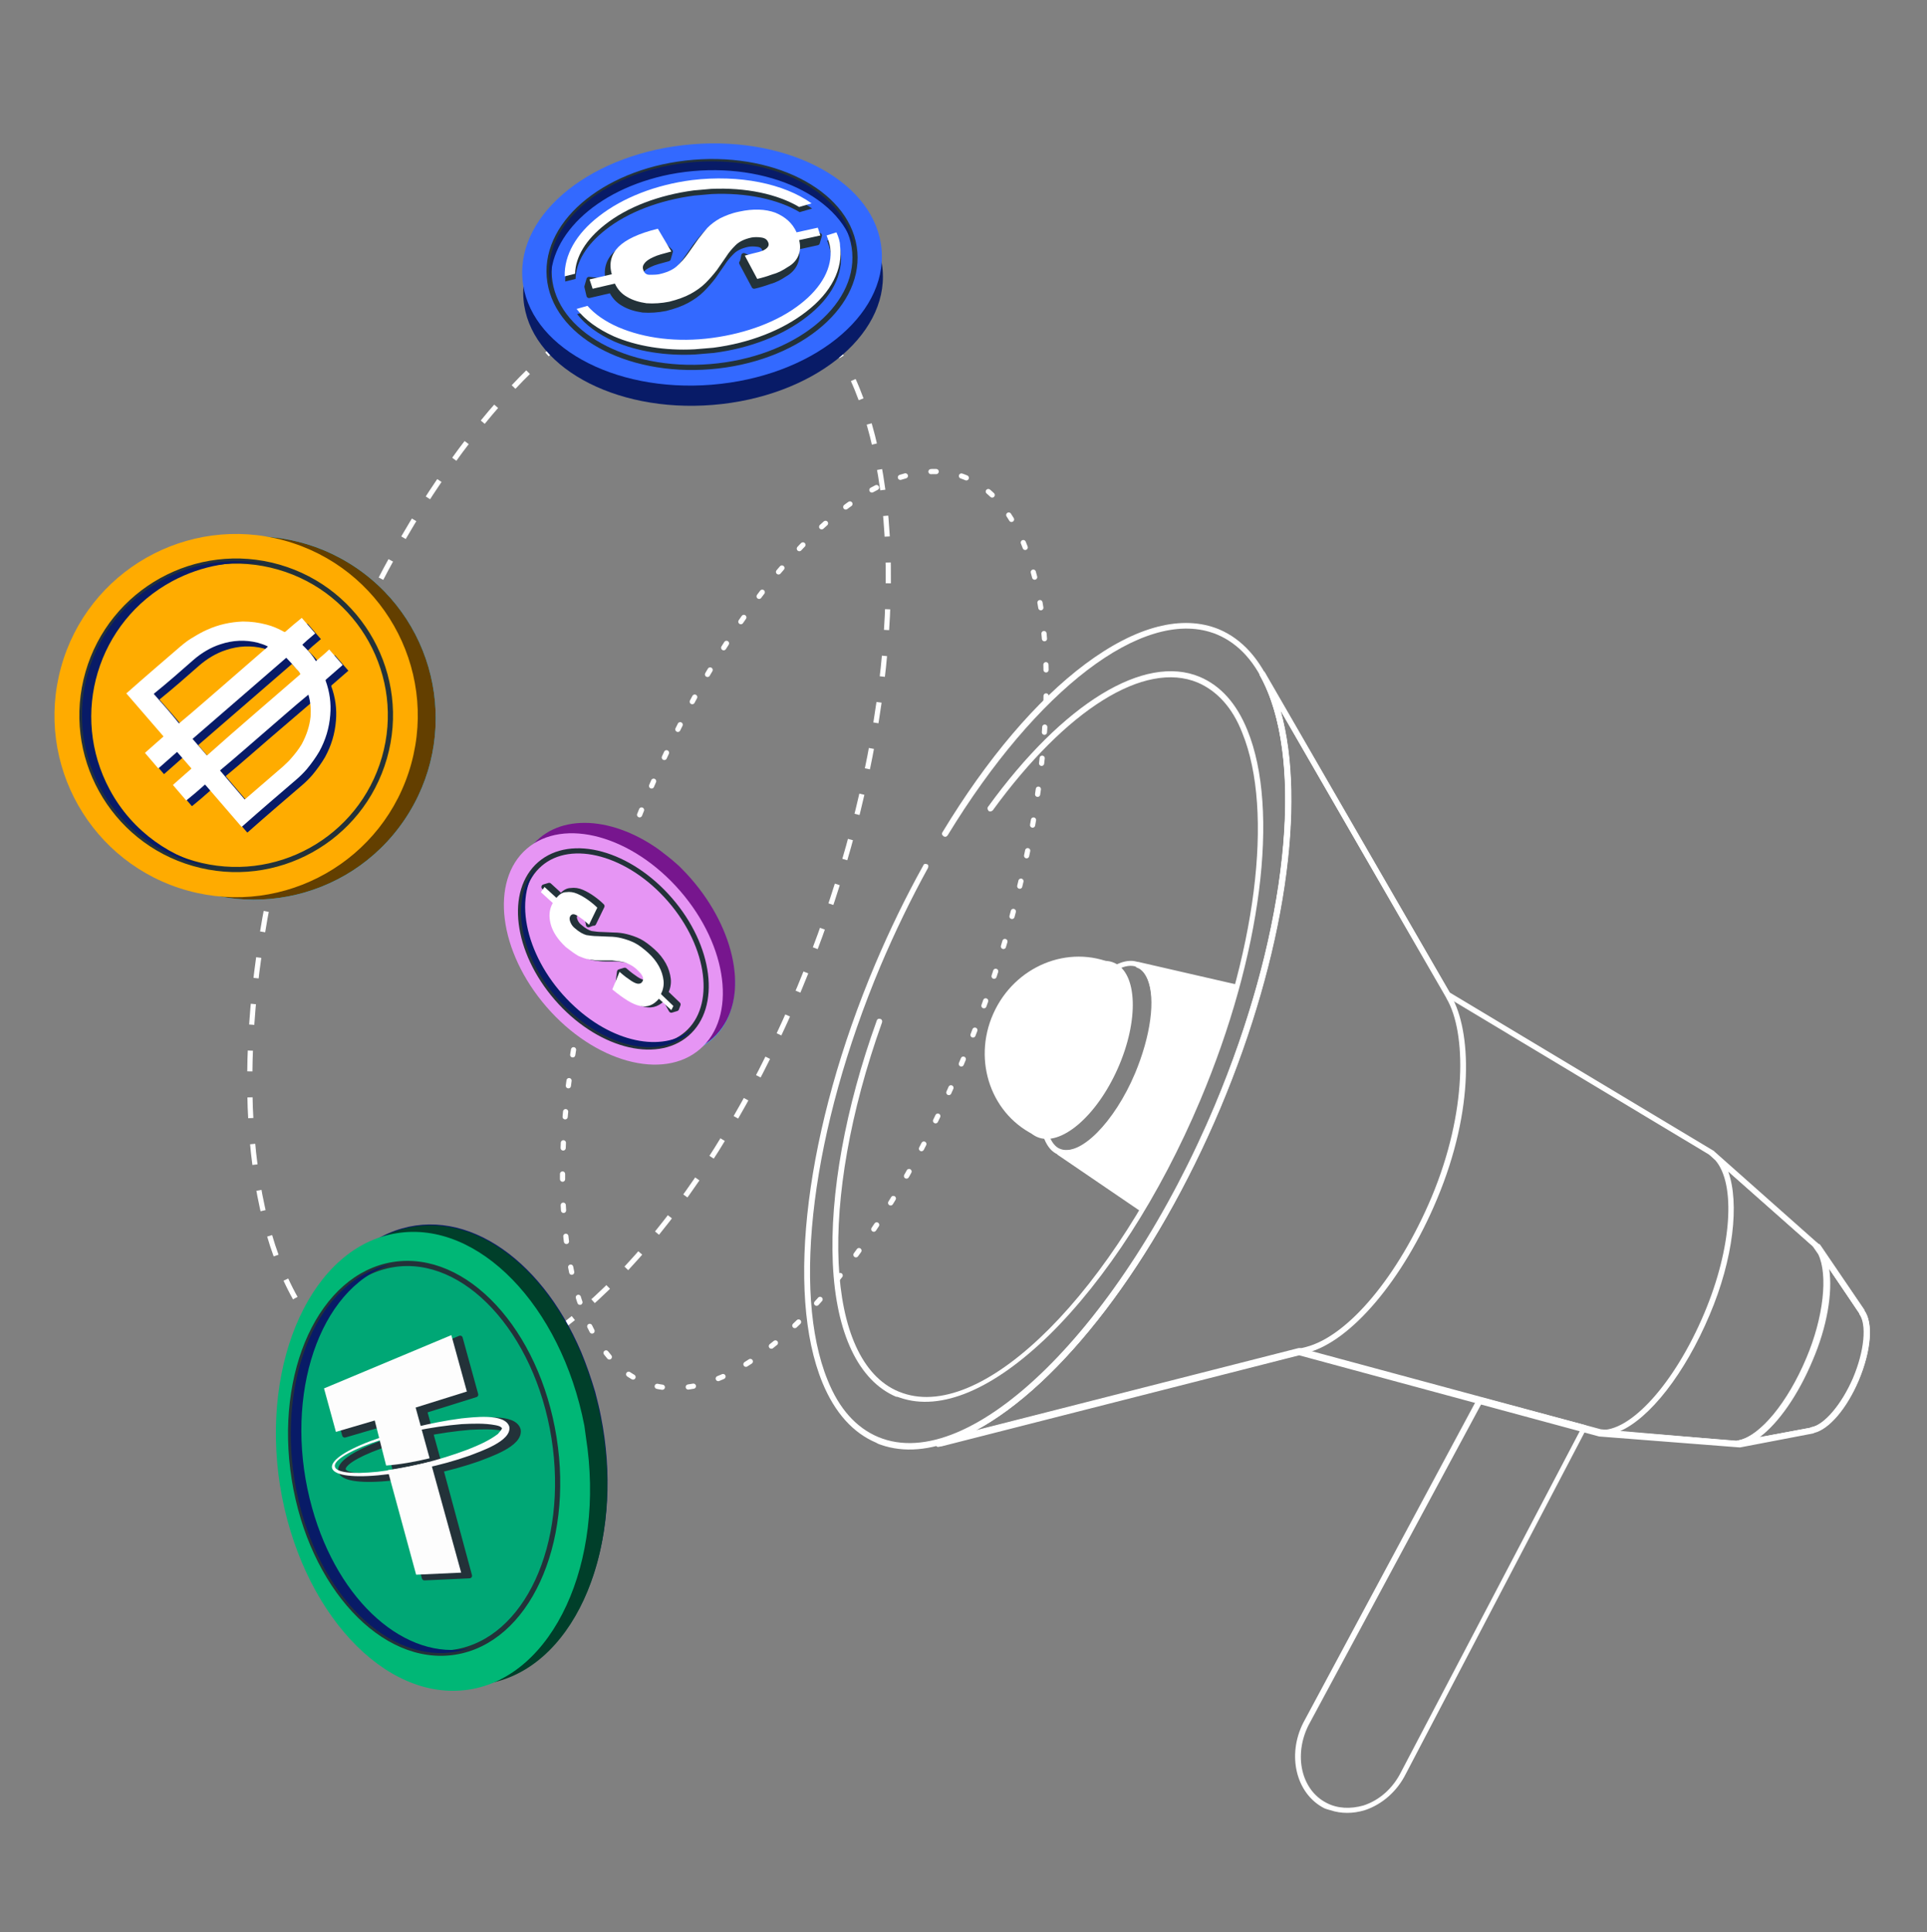 <?xml version="1.0" encoding="utf-8"?>
<!-- Generator: Adobe Illustrator 26.4.1, SVG Export Plug-In . SVG Version: 6.00 Build 0)  -->
<svg version="1.1" id="Layer_1" xmlns="http://www.w3.org/2000/svg" xmlns:xlink="http://www.w3.org/1999/xlink" x="0px" y="0px"
	 viewBox="0 0 372.3 373.4" style="enable-background:new 0 0 372.3 373.4;" xml:space="preserve">
<rect x="0" y="0" width="372.3" height="373.4" fill="#808080" stroke="none"/>
<style type="text/css">
	.st0{fill:#FFFFFF;}
	.st1{fill:none;stroke:#FFFFFF;stroke-linecap:round;stroke-miterlimit:10;stroke-dasharray:1.005,5.027;}
	.st2{fill:none;stroke:#FFFFFF;stroke-miterlimit:10;stroke-dasharray:4.015,5.019;}
	.st3{fill:#081B67;}
	.st4{fill:#003F2A;}
	.st5{fill:#00B776;}
	.st6{fill:#31BAFF;}
	.st7{fill:#00A775;}
	.st8{fill:none;stroke:#233239;stroke-linecap:round;stroke-linejoin:round;stroke-miterlimit:10;}
	.st9{fill:#233239;stroke:#233239;stroke-linecap:round;stroke-linejoin:round;stroke-miterlimit:10;}
	.st10{fill:#FDFDFD;}
	.st11{fill:#3369FF;}
	.st12{fill:#233239;}
	.st13{fill:#77168E;}
	.st14{fill:#E695F4;}
	.st15{fill:#633F00;}
	.st16{fill:#FFAB00;}
	.st17{fill:#FFAC00;}
</style>
<g>
	<g>
		<g>
			<path class="st0" d="M255.8,349.4c-5.4-2.8-7.2-10.2-4-16.5l33.6-62.6c0.1-0.1,0.2-0.2,0.3-0.3c0.1,0,0.3,0,0.4,0l20.2,5.4
				c0.3,0.1,0.4,0.5,0.2,0.7l-34.9,66.7c-1.7,3.4-4.6,5.9-7.9,7c-2.3,0.7-4.6,0.7-6.7,0C256.7,349.7,256.2,349.6,255.8,349.4z
				 M256.1,348.9L256.1,348.9L256.1,348.9z M286.2,271.3l-33.4,62.1c-2.9,5.8-1.4,12.5,3.5,15c2.1,1.1,4.6,1.2,7.1,0.5
				c3.1-1,5.7-3.3,7.3-6.5l34.7-66.2L286.2,271.3z"/>
		</g>
	</g>
	<g>
		<path class="st0" d="M170.2,279.2c8.9,3.1,20.3-1.8,32.5-13.7c12.5-12.2,24.2-30.5,33-51.4c13.4-31.7,17.4-63.4,10.2-80.9
			c-2.4-5.8-5.9-9.7-10.4-11.6c-7.1-2.9-16-0.6-25.8,6.7c-9.5,7.1-19,18.3-27.6,32.5c-0.2,0.3-0.1,0.6,0.2,0.8
			c0.3,0.2,0.6,0.1,0.8-0.2c17.2-28.2,37.6-43.8,51.2-39.1c0.3,0.1,0.6,0.2,0.8,0.3c4.3,1.8,7.6,5.5,9.8,11c7,17.2,3,48.6-10.2,80
			c-18,42.8-47.2,71.5-65,64.1c-4.3-1.8-7.6-5.5-9.8-11c-7-17.2-3-48.6,10.2-80c2.8-6.6,5.9-13,9.2-19c0.1-0.3,0.1-0.6-0.2-0.7
			c-0.3-0.1-0.6-0.1-0.7,0.2c-3.4,6.1-6.5,12.5-9.3,19.1c-13.4,31.7-17.4,63.4-10.2,80.9c2.4,5.8,5.9,9.7,10.4,11.6
			C169.6,279,169.9,279.1,170.2,279.2z"/>
	</g>
	<g>
		<path class="st0" d="M173.9,270.1c7.9,2.7,18-1.6,28.8-12.1c11-10.8,21.4-26.9,29.2-45.4c11.8-28,15.4-56.1,9.1-71.5
			c-2.1-5.2-5.2-8.6-9.2-10.3c-10.7-4.5-26.4,5.1-40.9,25.1c-0.2,0.2-0.1,0.6,0.1,0.8c0.2,0.2,0.6,0.1,0.8-0.1
			c14.2-19.5,29.3-29,39.6-24.7c3.7,1.6,6.7,4.8,8.6,9.7c6.2,15.2,2.7,42.9-9,70.7c-15.7,37.2-40.8,62.4-56.6,56.9
			c-0.3-0.1-0.5-0.2-0.8-0.3c-14.2-5.9-15.6-36.6-3.2-71.3c0.1-0.3,0-0.6-0.3-0.7c-0.3-0.1-0.6,0-0.7,0.3
			c-6.1,16.9-9.1,33.6-8.5,46.9c0.6,13.6,5,22.7,12.2,25.8C173.4,269.9,173.6,270,173.9,270.1z"/>
	</g>
	<g>
		<g>
			<path class="st0" d="M204.4,223.1c-1.2-0.5-2-1.5-2.6-2.9c-1.7-4.1-0.8-11.6,2.4-19c4.4-10.4,11.4-17.1,15.9-15.2
				c1.2,0.5,2,1.5,2.6,2.9c1.7,4.1,0.8,11.6-2.4,19c-4.3,10.2-11.1,16.9-15.7,15.3C204.6,223.1,204.5,223.1,204.4,223.1z
				 M205.2,201.5c-3,7.2-4,14.3-2.4,18.2c0.5,1.2,1.2,2,2,2.3c3.8,1.6,10.5-5.1,14.5-14.6c3-7.2,4-14.3,2.4-18.2
				c-0.5-1.2-1.2-2-2-2.3c-0.1,0-0.1,0-0.2-0.1C215.6,185.5,209.1,192.1,205.2,201.5z"/>
		</g>
	</g>
	<g>
		<path class="st0" d="M180.6,278.9c-0.1-0.3,0.1-0.6,0.4-0.6c17.8-4.7,39.4-30.7,53.7-64.5c14.2-33.8,17.7-67.3,8.7-83.3
			c-0.1-0.1-0.1-0.3,0-0.4c0-0.1,0.1-0.3,0.3-0.3c0.3-0.1,0.6-0.1,0.7,0.2l35.7,61.8l51,30.6c0,0,0.1,0,0.1,0.1l20.4,18.1
			c0,0,0.1,0.1,0.1,0.1l8.5,12.5l0,0.1c1.8,2.4,1.3,7.8-1.1,13.5c-2.3,5.4-5.7,9.4-8.6,10.1c-0.1,0-0.1,0.1-0.2,0.1l-14.1,2.7
			c0,0-0.1,0-0.1,0l-27-2.1c0,0-0.1,0-0.1,0l-58-15.7l-69.1,17.6c0,0-0.1,0-0.1,0l-0.5,0.1c-0.1,0-0.2,0-0.2,0
			C180.8,279.3,180.6,279.1,180.6,278.9z M336,278.5l13.7-2.6c0.1,0,0.1-0.1,0.2-0.1c2.5-0.4,5.9-4.4,8.1-9.5
			c2.2-5.2,2.7-10.4,1.2-12.4c0,0,0,0,0-0.1l-8.4-12.5l-20.3-18l-51.1-30.7c-0.1,0-0.1-0.1-0.2-0.2l-31.8-55.1
			c5.1,17.9,0.8,47.3-11.6,76.8c-12.6,29.8-30.8,53.5-47.3,62.3l62.4-15.9c0.1,0,0.2,0,0.3,0l58.1,15.7L336,278.5z"/>
	</g>
	<g>
		<g>
			<path class="st0" d="M180.6,278.9c-0.1-0.3,0.1-0.6,0.4-0.6c17.8-4.7,39.4-30.7,53.7-64.5c14.2-33.8,17.7-67.3,8.7-83.3
				c-0.1-0.1-0.1-0.3,0-0.4c0-0.1,0.1-0.3,0.3-0.3c0.3-0.1,0.6-0.1,0.7,0.2l35.6,61.7l0.4,0.8c3.8,6.6,4.6,21.7-2.8,39.3
				c-6.5,15.5-16.6,27.4-25,29.6l-1.6,0.4l-69.2,17.6c0,0-0.1,0-0.1,0l-0.5,0.1c-0.1,0-0.2,0-0.2,0
				C180.8,279.3,180.6,279.1,180.6,278.9z M235.7,214.2c-12.6,29.8-30.8,53.5-47.3,62.3l62.3-15.8l1.6-0.4
				c8.2-2.1,17.9-13.8,24.3-29c6.9-16.5,6.7-31.8,2.9-38.3l-0.4-0.8c0,0,0,0,0,0l-31.7-54.9C252.4,155.2,248.1,184.6,235.7,214.2z
				 M279.4,192L279.4,192L279.4,192z"/>
		</g>
	</g>
	<g>
		<path class="st0" d="M336.6,279.4c0.1,0,0.2,0,0.3,0l13.4-2.5c0.1,0,0.2,0,0.2-0.1c2.9-0.7,6.3-4.7,8.6-10.1
			c2.4-5.7,2.8-11.1,1.1-13.5l0-0.1l-8.5-12.5c-0.2-0.3-0.5-0.3-0.8-0.1c-0.3,0.2-0.3,0.5-0.1,0.8l8.5,12.6c0,0,0,0,0,0.1
			c1.5,2,1,7.2-1.2,12.4c-2.2,5.1-5.5,9.1-8.1,9.5c-0.1,0-0.2,0-0.2,0.1l-13.1,2.5c-0.3,0.1-0.5,0.3-0.4,0.6
			C336.3,279.2,336.4,279.3,336.6,279.4z"/>
	</g>
	<g>
		<g>
			<path class="st0" d="M335.3,279c0-0.3,0.1-0.6,0.4-0.6l0.3-0.1c4.1-0.9,9.4-7.3,13-15.9c3.3-7.8,4.2-16,2.3-20l-1.1-1.6
				c-0.2-0.2-0.1-0.5,0.1-0.7c0.2-0.2,0.5-0.2,0.7,0c0.5,0.4,0.8,1,1.1,1.7l7.7,11.2l0,0.1c1.8,2.4,1.3,7.8-1.1,13.5
				c-2.3,5.4-5.7,9.4-8.6,10.1c-0.1,0-0.1,0.1-0.2,0.1l-13.9,2.5c-0.1,0-0.2,0-0.3,0.1c-0.1,0-0.2,0-0.3,0
				C335.5,279.4,335.4,279.2,335.3,279z M350,275.8c2.5-0.4,5.9-4.4,8.1-9.5c2.2-5.2,2.7-10.4,1.2-12.4c0,0,0,0,0-0.1l-5.9-8.6
				c0.7,4.6-0.4,11.2-3.2,17.7c-2.8,6.7-6.6,12.1-10.2,14.8l9.8-1.8C349.8,275.8,349.9,275.8,350,275.8z"/>
		</g>
	</g>
	<g>
		<g>
			<path class="st0" d="M308.3,276.8c0-0.3,0.3-0.5,0.6-0.5l0.1,0c5.9,0.6,14.6-9,20.3-22.6c5.3-12.6,6.1-24.9,2.1-29.5l-1.1-1
				c-0.2-0.2-0.2-0.5-0.1-0.7c0.2-0.2,0.5-0.3,0.7-0.1c0.4,0.3,0.8,0.6,1.1,1l19,16.8c3.5,3.3,3,13.1-1,22.7
				c-4,9.4-10,16.3-14.7,16.6c0,0-0.1,0-0.1,0l-25.4-2c0,0,0,0,0,0l-1.1-0.1c0,0-0.1,0-0.1,0c0,0-0.1,0-0.1,0
				C308.5,277.3,308.3,277,308.3,276.8z M349.1,262.5c3.8-9.1,4.4-18.5,1.3-21.5l-16.5-14.6c2.2,6.1,1,16.9-3.6,27.7
				c-4.8,11.4-11.6,20-17.4,22.5l22.5,1.8C339.6,278.1,345.4,271.4,349.1,262.5z"/>
		</g>
	</g>
	<g>
		<g>
			<path class="st0" d="M219.9,186.4c4.2,1.7,4.4,11.3,0,21.2c-7.4,16.6-14.4,15.3-15.2,15.1c0,0,0,0,0,0l15.7,10.7
				c3.9-6.4,7.5-13.6,10.7-21.2c3.1-7.3,5.6-14.6,7.5-21.5L219.9,186.4z"/>
		</g>
		<g>
			<path class="st0" d="M220.1,233.9l-15.7-10.7c-0.2-0.1-0.3-0.5-0.2-0.7c0.1-0.2,0.4-0.4,0.7-0.3c0.7,0.2,7.4,1.5,14.5-14.7
				c3-6.9,4-14.1,2.4-18.1c-0.5-1.2-1.2-2.1-2.1-2.4c-0.3-0.1-0.4-0.4-0.3-0.7c0.1-0.3,0.4-0.4,0.6-0.4l18.7,4.3
				c0.1,0,0.3,0.1,0.3,0.3s0.1,0.3,0.1,0.4c-1.9,7.1-4.5,14.4-7.5,21.6c-3.2,7.5-6.8,14.6-10.7,21.3c-0.1,0.1-0.2,0.2-0.4,0.3
				c-0.1,0-0.2,0-0.3,0C220.2,233.9,220.1,233.9,220.1,233.9z M222,187.4c0.3,0.4,0.6,0.9,0.8,1.5c1.7,4.3,0.7,11.7-2.5,18.9
				c-5.5,12.5-10.9,15.1-13.8,15.5l13.7,9.3c3.8-6.4,7.3-13.4,10.3-20.6c2.9-7,5.4-14,7.3-20.9L222,187.4z"/>
		</g>
	</g>
</g>
<g>
	
		<ellipse transform="matrix(0.327 -0.945 0.945 0.327 -65.129 267.801)" class="st1" cx="155.4" cy="179.6" rx="92.8" ry="37.6"/>
</g>
<g>
	
		<ellipse transform="matrix(0.327 -0.945 0.945 0.327 -77.291 211.635)" class="st2" cx="109.9" cy="160.1" rx="111.7" ry="52.6"/>
</g>
<g>
	<path class="st3" d="M98.8,323.8c-15.4,6.7-33.3-7.1-39.8-30.7s0.6-48.1,16.1-54.8c13.7-5.9,29.2,4.2,37.2,23c1,2.4,1.9,5,2.7,7.7
		c0.4,1.6,0.8,3.1,1.1,4.7C120.5,295.7,113.3,317.5,98.8,323.8z"/>
	<ellipse transform="matrix(0.988 -0.157 0.157 0.988 -43.036 17.131)" class="st4" cx="86.9" cy="281.1" rx="29.9" ry="44.7"/>
	<path class="st5" d="M113.2,277.7L113.2,277.7c3.8,24.2-6.3,46.3-22.6,48.8S58,311.3,54.1,287.1c-3.8-24.2,6.3-46.3,22.6-48.8
		c15.7-2.5,31.7,14,36.2,37.2L113.2,277.7z"/>
	<ellipse transform="matrix(0.988 -0.157 0.157 0.988 -43.203 16.352)" class="st6" cx="81.9" cy="281.7" rx="25.4" ry="37.9"/>
	<ellipse transform="matrix(0.988 -0.157 0.157 0.988 -43.203 16.352)" class="st7" cx="81.9" cy="281.7" rx="25.4" ry="37.9"/>
	<ellipse transform="matrix(0.988 -0.157 0.157 0.988 -43.203 16.352)" class="st8" cx="81.9" cy="281.7" rx="25.4" ry="37.9"/>
	<path class="st3" d="M60.3,291.4c-5.6-20,0.5-40.8,13.7-46.5c0.4-0.2,0.8-0.3,1.3-0.5c-1.1,0.2-2.3,0.6-3.4,1.1
		c-13.1,5.6-19.2,26.4-13.7,46.5c5.4,19.4,19.7,30.9,32.5,26.5C78.5,321,65.4,309.7,60.3,291.4z"/>
	<g>
		<g>
			<path class="st9" d="M76.3,283.8c2.7-0.2,5.5-0.7,8.4-1.4l-2.7-9.8l9.9-3.1l-3-10.9l-24.6,10.3l2.3,8.4l7.5-2.2L76.3,283.8z"/>
			<path class="st9" d="M84.2,283.2c-2.6,0.6-5.1,1.1-7.7,1.5l5.5,20.2l8.7-0.4L84.9,283C84.6,283.1,84.4,283.1,84.2,283.2z"/>
		</g>
		<path class="st9" d="M100.1,276.3c0.5,2.8-5.7,4.8-7.7,5.6c-5.7,2-11.7,3.2-17.7,3.8c-11.1,1-12-2.6-1.5-6.6
			c5.7-2.1,11.6-3.6,17.6-4.4C92.9,274.5,99.3,273.6,100.1,276.3L100.1,276.3z M98.6,276.6c-0.3-0.4-0.8-0.5-1.3-0.6
			c-2.1-0.4-4.4-0.3-6.5-0.2c-5.9,0.5-11.9,1.7-17.5,3.7c-9.8,3.6-9.3,6.6,1.3,5.5c5.9-0.7,11.8-2.2,17.4-4.3c2-0.8,4.1-1.7,5.8-3
			C98.1,277.3,98.5,277,98.6,276.6L98.6,276.6z"/>
	</g>
	<g>
		<g>
			<path class="st10" d="M74.6,283.2c2.7-0.2,5.5-0.7,8.4-1.4l-2.7-9.8l9.9-3.1l-3-10.9l-24.6,10.3l2.3,8.4l7.5-2.2L74.6,283.2z"/>
			<path class="st10" d="M82.6,282.6c-2.6,0.6-5.1,1.1-7.7,1.5l5.5,20.2l8.7-0.4l-5.9-21.4C83,282.5,82.8,282.5,82.6,282.6z"/>
		</g>
		<path class="st10" d="M98.4,275.7c0.5,2.8-5.7,4.8-7.7,5.6c-5.7,2-11.7,3.2-17.7,3.8c-11.1,1-12-2.6-1.5-6.6
			c5.7-2.1,11.6-3.6,17.6-4.4C91.2,273.9,97.6,273,98.4,275.7L98.4,275.7z M97,276c-0.3-0.4-0.8-0.5-1.3-0.6
			c-2.1-0.4-4.4-0.3-6.5-0.2c-5.9,0.5-11.9,1.7-17.5,3.7c-9.8,3.6-9.3,6.6,1.3,5.5c5.9-0.7,11.8-2.2,17.4-4.3c2-0.8,4.1-1.7,5.8-3
			C96.4,276.8,96.8,276.5,97,276L97,276z"/>
	</g>
</g>
<g>
	
		<ellipse transform="matrix(0.997 -8.064790e-02 8.064790e-02 0.997 -3.995 11.133)" class="st3" cx="135.8" cy="55" rx="34.8" ry="23.3"/>
	
		<ellipse transform="matrix(0.997 -8.064795e-02 8.064795e-02 0.997 -3.678 11.102)" class="st11" cx="135.6" cy="51.1" rx="34.8" ry="23.3"/>
	
		<ellipse transform="matrix(0.997 -8.064897e-02 8.064897e-02 0.997 -3.678 11.102)" class="st8" cx="135.6" cy="51.1" rx="29.6" ry="19.8"/>
	<path class="st3" d="M129.4,33.7c15.9-3.1,31.7,2.9,35.3,13.4c0.1,0.3,0.2,0.7,0.3,1c-0.1-0.9-0.3-1.8-0.6-2.7
		C160.8,34.9,145,28.9,129.1,32c-15.4,3-25.2,13.5-22.6,23.7C105.3,46.1,114.9,36.6,129.4,33.7z"/>
	<g>
		<path class="st9" d="M113.4,55.4l0.4-1.4l3.8,0.4c-0.6-2.1-0.1-3.9,1.3-5.3c1.4-1.4,3.9-2.6,7.6-3.5l3,3l-0.4,1.4
			c-1.5,0.4-2.7,0.7-3.5,1.1c-0.9,0.4-1.4,0.8-1.7,1.2c-0.3,0.4-0.4,0.8-0.2,1.3c0.2,0.6,0.6,0.9,1.2,0.9c0.6,0,1.2,0,1.8-0.1
			c1.4-0.3,2.6-0.8,3.4-1.5c0.8-0.7,1.6-1.6,2.3-2.6l1.9-2.7c0.6-0.8,1.2-1.5,1.8-2.2c0.7-0.7,1.5-1.3,2.4-1.8c1-0.5,2.2-1,3.7-1.3
			c2.7-0.6,5.1-0.5,7,0.2c1.9,0.8,3.3,2,4.1,3.8l5-0.8l-0.4,1.4l-4.1,0.9c0.3,1.2,0.2,2.2-0.2,3.1c-0.4,0.9-1.1,1.6-2,2.1
			c-0.9,0.6-1.8,1.1-2.9,1.4c-1.1,0.4-2.1,0.7-3,0.9l-2.4-4.5c0.2-0.1,0.4-1.4,0.4-1.4s1.6,0.8,2.2,0.6c0.8-0.2,1.3-0.5,1.6-0.8
			c0.3-0.3,0.4-0.7,0.2-1.1c-0.2-0.5-0.6-0.8-1.3-0.9c-0.7-0.1-1.3-0.1-1.9,0c-1.4,0.3-2.4,0.8-3.1,1.5c-0.7,0.7-1.3,1.4-1.8,2.2
			l-1.8,2.6c-0.7,0.9-1.4,1.7-2.2,2.5c-0.8,0.8-1.8,1.5-2.9,2.1c-1.1,0.6-2.5,1.1-4.1,1.5c-1.5,0.3-3,0.4-4.4,0.3
			c-1.4-0.2-2.7-0.6-3.7-1.2c-1.1-0.6-1.9-1.5-2.4-2.6l-4.3,1L113.4,55.4z"/>
	</g>
	<g>
		<path class="st0" d="M113.9,54l4.3-1c-0.6-2.1-0.1-3.9,1.3-5.3c1.4-1.4,3.9-2.6,7.6-3.5l2.6,4.4c-1.5,0.4-2.7,0.7-3.5,1.1
			c-0.9,0.4-1.4,0.8-1.7,1.2c-0.3,0.4-0.4,0.8-0.2,1.3c0.2,0.6,0.6,0.9,1.2,0.9c0.6,0,1.2,0,1.8-0.1c1.4-0.3,2.6-0.8,3.4-1.5
			c0.8-0.7,1.6-1.6,2.3-2.6l1.9-2.7c0.6-0.8,1.2-1.5,1.8-2.2c0.7-0.7,1.5-1.3,2.4-1.8c1-0.5,2.2-1,3.7-1.3c2.7-0.6,5.1-0.5,7,0.2
			c1.9,0.8,3.3,2,4.1,3.8l4.1-0.9l0.5,1.5l-4.1,0.9c0.3,1.2,0.2,2.2-0.2,3.1c-0.4,0.9-1.1,1.6-2,2.1c-0.9,0.6-1.8,1.1-2.9,1.4
			c-1.1,0.4-2.1,0.7-3,0.9l-2.4-4.5c1-0.3,1.9-0.5,2.7-0.7c0.8-0.2,1.3-0.5,1.6-0.8c0.3-0.3,0.4-0.7,0.2-1.1
			c-0.2-0.5-0.6-0.8-1.3-0.9c-0.7-0.1-1.3-0.1-1.9,0c-1.4,0.3-2.4,0.8-3.1,1.5c-0.7,0.7-1.3,1.4-1.8,2.2l-1.8,2.6
			c-0.7,0.9-1.4,1.7-2.2,2.5c-0.8,0.8-1.8,1.5-2.9,2.1c-1.1,0.6-2.5,1.1-4.1,1.5c-1.5,0.3-3,0.4-4.4,0.3c-1.4-0.2-2.7-0.6-3.7-1.2
			c-1.1-0.6-1.9-1.5-2.4-2.6l-4.3,1L113.9,54z"/>
	</g>
	<g>
		<path class="st12" d="M111.2,53.9c0.1-3.3,2.1-6.6,5.8-9.5c4.3-3.4,10.4-5.7,17.1-6.6c1.2-0.1,2.3-0.2,3.4-0.3
			c6.7-0.3,12.8,1,17,3.5l2.4-0.7c-5.3-3.8-13.9-5.6-23.1-4.5c-7,0.9-13.4,3.4-18,7c-4.4,3.4-6.7,7.5-6.6,11.6L111.2,53.9z"/>
		<path class="st12" d="M161.7,45.9l-1.9,0.6c0.3,0.8,0.6,1.6,0.7,2.4c0.5,3.7-1.6,7.6-5.7,10.8c-4.3,3.4-10.4,5.7-17.1,6.6
			c-6.7,0.9-13.1,0.1-18.2-2.1c-2.5-1.1-4.5-2.5-5.9-4.1l-2.1,0.6c1.6,2.1,4.1,3.9,7.2,5.3c4.4,1.9,9.9,2.8,15.6,2.5
			c1.2-0.1,2.4-0.2,3.6-0.3c7-0.9,13.4-3.4,18-7c4.8-3.7,7.1-8.2,6.5-12.7C162.3,47.7,162.1,46.8,161.7,45.9z"/>
	</g>
	<g>
		<path class="st0" d="M111.1,52.9c0.1-3.3,2.1-6.6,5.8-9.5c4.3-3.4,10.4-5.7,17.1-6.6c1.2-0.1,2.3-0.2,3.4-0.3
			c6.7-0.3,12.8,1,17,3.5l2.4-0.7c-5.3-3.8-13.9-5.6-23.1-4.5c-7,0.9-13.4,3.4-18,7c-4.4,3.4-6.7,7.5-6.6,11.6L111.1,52.9z"/>
		<path class="st0" d="M161.6,44.9l-1.9,0.6c0.3,0.8,0.6,1.6,0.7,2.4c0.5,3.7-1.6,7.6-5.7,10.8c-4.3,3.4-10.4,5.7-17.1,6.6
			c-6.7,0.9-13.1,0.1-18.2-2.1c-2.5-1.1-4.5-2.5-5.9-4.1l-2.1,0.6c1.6,2.1,4.1,3.9,7.2,5.3c4.4,1.9,9.9,2.8,15.6,2.5
			c1.2-0.1,2.4-0.2,3.6-0.3c7-0.9,13.4-3.4,18-7c4.8-3.7,7.1-8.2,6.5-12.7C162.3,46.7,162,45.8,161.6,44.9z"/>
	</g>
</g>
<g>
	
		<ellipse transform="matrix(0.756 -0.654 0.654 0.756 -89.287 123.379)" class="st6" cx="120.9" cy="181.5" rx="17.1" ry="25.6"/>
	<path class="st13" d="M139.5,198.6c-5.5,7.9-18.3,6.6-28.6-2.9c-10.3-9.5-14.2-23.6-8.7-31.5c4.9-7,15.5-6.8,25-0.1
		c1.2,0.9,2.5,1.9,3.6,2.9c0.7,0.6,1.3,1.3,1.9,1.9C141.6,178.5,144.7,191.3,139.5,198.6z"/>
	
		<ellipse transform="matrix(0.756 -0.654 0.654 0.756 -91.037 122.365)" class="st14" cx="118.6" cy="183.3" rx="17.1" ry="25.6"/>
	
		<ellipse transform="matrix(0.756 -0.654 0.654 0.756 -91.037 122.364)" class="st14" cx="118.6" cy="183.3" rx="14.5" ry="21.7"/>
	
		<ellipse transform="matrix(0.756 -0.654 0.654 0.756 -91.037 122.364)" class="st8" cx="118.6" cy="183.3" rx="14.5" ry="21.7"/>
	<path class="st3" d="M111,194.5c-8.8-8.1-12.1-20-7.4-26.7c0.1-0.2,0.3-0.4,0.5-0.6c-0.5,0.5-0.9,1-1.3,1.6
		c-4.7,6.7-1.4,18.7,7.4,26.7c8.5,7.8,18.9,9.1,23.8,3.1C128.8,203.4,119,201.9,111,194.5z"/>
	<g>
		<path class="st9" d="M130.7,194.9l-1,0.3l-1.4-2.5c-1,1.2-2.2,1.7-3.6,1.4c-1.5-0.3-3.2-1.4-5.4-3.2l0.4-3.1l1-0.3
			c0.9,0.8,1.6,1.3,2.2,1.7c0.6,0.4,1.1,0.6,1.4,0.6c0.4,0,0.6-0.1,0.8-0.4c0.2-0.3,0.2-0.7,0-1.1c-0.2-0.4-0.5-0.7-0.9-1.1
			c-0.8-0.8-1.6-1.2-2.4-1.5c-0.8-0.2-1.6-0.3-2.5-0.4l-2.4,0c-0.7,0-1.4-0.1-2.1-0.2c-0.7-0.1-1.4-0.4-2.1-0.7
			c-0.7-0.4-1.5-1-2.4-1.7c-1.5-1.4-2.5-2.9-2.9-4.4c-0.4-1.5-0.3-2.9,0.4-4.1l-2.7-2.8l1-0.3l2.3,2.1c0.6-0.7,1.2-1.1,1.9-1.1
			c0.7-0.1,1.4,0,2.1,0.3c0.7,0.3,1.4,0.7,2.1,1.2c0.7,0.5,1.3,1,1.8,1.5l-1.6,3.3c-0.1-0.1-1,0.3-1,0.3s-0.2-1.4-0.6-1.6
			c-0.5-0.4-0.9-0.6-1.2-0.7c-0.3-0.1-0.6,0-0.8,0.3c-0.2,0.3-0.2,0.7,0,1.2c0.2,0.5,0.5,0.9,0.9,1.2c0.8,0.7,1.5,1.1,2.2,1.3
			c0.7,0.1,1.4,0.2,2.1,0.2l2.3,0.1c0.8,0,1.6,0.1,2.4,0.3c0.8,0.2,1.7,0.5,2.5,0.9c0.8,0.4,1.7,1.1,2.6,1.9
			c0.9,0.8,1.6,1.7,2.1,2.6c0.5,0.9,0.8,1.9,0.9,2.8c0.1,0.9-0.1,1.8-0.5,2.6l2.4,2.3L130.7,194.9z"/>
	</g>
	<g>
		<path class="st0" d="M129.7,195.2l-2.4-2.2c-1,1.2-2.2,1.7-3.6,1.4c-1.5-0.3-3.2-1.4-5.4-3.2l1.4-3.4c0.9,0.8,1.6,1.3,2.2,1.7
			c0.6,0.4,1.1,0.6,1.4,0.6c0.4,0,0.6-0.1,0.8-0.4c0.2-0.3,0.2-0.7,0-1.1c-0.2-0.4-0.5-0.7-0.9-1.1c-0.8-0.8-1.6-1.2-2.4-1.5
			c-0.8-0.2-1.6-0.3-2.5-0.4l-2.4,0c-0.7,0-1.4-0.1-2.1-0.2c-0.7-0.1-1.4-0.4-2.1-0.7c-0.7-0.4-1.5-1-2.4-1.7
			c-1.5-1.4-2.5-2.9-2.9-4.4c-0.4-1.5-0.3-2.9,0.4-4.1l-2.3-2.1l0.7-1l2.3,2.1c0.6-0.7,1.2-1.1,1.9-1.1c0.7-0.1,1.4,0,2.1,0.3
			c0.7,0.3,1.4,0.7,2.1,1.2c0.7,0.5,1.3,1,1.8,1.5l-1.6,3.3c-0.6-0.5-1.1-1-1.6-1.3c-0.5-0.4-0.9-0.6-1.2-0.7
			c-0.3-0.1-0.6,0-0.8,0.3c-0.2,0.3-0.2,0.7,0,1.2c0.2,0.5,0.5,0.9,0.9,1.2c0.8,0.7,1.5,1.1,2.2,1.3c0.7,0.1,1.4,0.2,2.1,0.2
			l2.3,0.1c0.8,0,1.6,0.1,2.4,0.3c0.8,0.2,1.7,0.5,2.5,0.9c0.8,0.4,1.7,1.1,2.6,1.9c0.9,0.8,1.6,1.7,2.1,2.6
			c0.5,0.9,0.8,1.9,0.9,2.8c0.1,0.9-0.1,1.8-0.5,2.6l2.4,2.3L129.7,195.2z"/>
	</g>
</g>
<ellipse transform="matrix(0.406 -0.914 0.914 0.406 -62.004 310.434)" class="st0" cx="207.8" cy="202.9" rx="18.4" ry="8.9"/>
<path class="st0" d="M200.4,219.6c-8.8-3.9-12.6-14.5-8.5-23.7s14.5-13.5,23.3-9.6"/>
<g>
	<g>
		
			<ellipse transform="matrix(0.562 -0.827 0.827 0.562 -93.302 101.349)" class="st6" cx="49.1" cy="138.8" rx="35.1" ry="35.1"/>
		
			<ellipse transform="matrix(0.562 -0.827 0.827 0.562 -93.302 101.349)" class="st6" cx="49.1" cy="138.8" rx="35.1" ry="35.1"/>
		
			<ellipse transform="matrix(0.562 -0.827 0.827 0.562 -93.302 101.349)" class="st15" cx="49.1" cy="138.8" rx="35.1" ry="35.1"/>
		
			<ellipse transform="matrix(0.265 -0.964 0.964 0.265 -99.714 145.714)" class="st16" cx="45.7" cy="138.2" rx="35.1" ry="35.1"/>
		
			<ellipse transform="matrix(0.276 -0.961 0.961 0.276 -99.792 144)" class="st17" cx="45.7" cy="138.2" rx="29.8" ry="29.8"/>
		
			<ellipse transform="matrix(0.276 -0.961 0.961 0.276 -99.792 144)" class="st8" cx="45.7" cy="138.2" rx="29.8" ry="29.8"/>
		<path class="st3" d="M21.2,152.6c-7.8-14.5-2.4-32.5,12.1-40.3c5.8-3.1,12.1-4.1,18.1-3.3c-6.5-1.3-13.6-0.4-19.9,3
			c-14.5,7.8-19.9,25.9-12.1,40.3c4.7,8.7,13.1,14.1,22.2,15.4C33.3,166,25.6,160.8,21.2,152.6z"/>
	</g>
	<g>
		<path class="st3" d="M59.4,120.5c0.9,1,1.7,2,2.6,3c-0.2,0.2-0.5,0.4-0.7,0.6c-0.6,0.5-1.2,1-1.7,1.5c-0.1,0.1-0.1,0.1,0,0.2
			c0.1,0.1,0.3,0.3,0.4,0.4c0.8,0.8,1.5,1.6,2.1,2.6c0.1,0.1,0.1,0.1,0.1,0c0.8-0.7,1.7-1.4,2.5-2.2c0.9,1,1.7,2,2.6,3
			c0,0-0.1,0.1-0.1,0.1c-1,0.9-2.1,1.8-3.1,2.7c-0.1,0.1-0.1,0.1-0.1,0.2c0.8,2.2,1.1,4.4,0.9,6.7c-0.2,2.5-0.9,4.8-2.1,7
			c-0.7,1.2-1.5,2.3-2.4,3.4c-0.6,0.7-1.3,1.4-2,2c-3.5,3-7,6-10.5,9.1c-0.1,0.1-0.1,0.1-0.2,0c-2.3-2.7-4.6-5.3-6.9-8
			c-0.1-0.1-0.1-0.1-0.2,0c-1.1,1-2.3,2-3.4,2.9c-0.1,0.1-0.1,0.1-0.2,0c-0.8-0.9-1.6-1.9-2.4-2.8c-0.1-0.1-0.1-0.1,0-0.2
			c1.1-1,2.3-2,3.4-3c0.1-0.1,0.1-0.1,0-0.2c-0.9-1-1.7-2-2.6-3c-0.1-0.1-0.1-0.1-0.2,0c-1.1,1-2.3,2-3.4,3c-0.1,0.1-0.1,0.1-0.2,0
			c-0.8-0.9-1.6-1.9-2.4-2.8c-0.1-0.1-0.1-0.1,0-0.2c1.1-1,2.3-2,3.4-3c0.1-0.1,0.1-0.1,0-0.2c-2.3-2.7-4.7-5.4-7-8.1
			c0,0-0.1-0.1-0.1-0.1c3.5-3.1,7-6.1,10.6-9.2c0.2-0.1,0.3-0.3,0.5-0.4c0.6-0.5,1.2-0.9,1.9-1.3c0.8-0.5,1.7-1,2.6-1.4
			c2.2-1,4.5-1.5,6.9-1.6c1.6,0,3.1,0.2,4.6,0.6c1.2,0.3,2.3,0.8,3.4,1.4c0.1,0,0.1,0,0.2,0C57.3,122.3,58.3,121.5,59.4,120.5
			C59.3,120.6,59.4,120.5,59.4,120.5z M44.3,133.5c2.8-2.4,5.6-4.9,8.4-7.3c0,0,0,0,0.1-0.1c0,0,0.1-0.1,0-0.1
			c-0.6-0.3-1.2-0.5-1.9-0.7c-2.4-0.6-4.8-0.5-7.2,0.3c-1.9,0.6-3.7,1.7-5.2,3c-2.5,2.2-5,4.4-7.6,6.5c-0.1,0.1-0.1,0.1,0,0.2
			c1.6,1.8,3.2,3.6,4.7,5.5c0.1,0.1,0.1,0.1,0.2,0C38.7,138.4,41.5,136,44.3,133.5z M52.2,142.6c-2.8,2.4-5.6,4.9-8.5,7.3
			c-0.1,0.1-0.1,0.1,0,0.2c1.5,1.8,3.1,3.6,4.6,5.4c0.1,0.1,0.1,0.1,0.2,0c2.4-2.1,4.9-4.2,7.3-6.3c0.5-0.5,1.1-1,1.5-1.5
			c0.8-0.9,1.5-1.8,2.1-2.8c0.9-1.7,1.5-3.4,1.7-5.3c0.1-1.4,0-2.8-0.4-4.2c0-0.1,0-0.1-0.1,0c0,0,0,0,0,0
			C57.8,137.8,55,140.2,52.2,142.6z M50.1,139.3c3-2.6,5.9-5.1,8.9-7.7c0,0,0,0,0.1-0.1c0,0,0.1-0.1,0-0.1c-0.2-0.4-0.5-0.7-0.8-1
			c-0.6-0.7-1.2-1.4-1.8-2c-0.1-0.1-0.1-0.1-0.2,0c-6,5.2-11.9,10.3-17.9,15.5c-0.1,0.1-0.1,0.1,0,0.2c0.9,1,1.7,2,2.6,3
			c0.1,0.1,0.1,0.1,0.2,0C44.1,144.4,47.1,141.8,50.1,139.3z"/>
	</g>
	<g>
		<path class="st0" d="M58.3,119.4c0.9,1,1.7,2,2.6,3c-0.2,0.2-0.5,0.4-0.7,0.6c-0.6,0.5-1.2,1-1.7,1.5c-0.1,0.1-0.1,0.1,0,0.2
			c0.1,0.1,0.3,0.3,0.4,0.4c0.8,0.8,1.5,1.6,2.1,2.6c0.1,0.1,0.1,0.1,0.1,0c0.8-0.7,1.7-1.4,2.5-2.2c0.9,1,1.7,2,2.6,3
			c0,0-0.1,0.1-0.1,0.1c-1,0.9-2.1,1.8-3.1,2.7c-0.1,0.1-0.1,0.1-0.1,0.2c0.8,2.2,1.1,4.4,0.9,6.7c-0.2,2.5-0.9,4.8-2.1,7
			c-0.7,1.2-1.5,2.3-2.4,3.4c-0.6,0.7-1.3,1.4-2,2c-3.5,3-7,6-10.5,9.1c-0.1,0.1-0.1,0.1-0.2,0c-2.3-2.7-4.6-5.3-6.9-8
			c-0.1-0.1-0.1-0.1-0.2,0c-1.1,1-2.3,2-3.4,2.9c-0.1,0.1-0.1,0.1-0.2,0c-0.8-0.9-1.6-1.9-2.4-2.8c-0.1-0.1-0.1-0.1,0-0.2
			c1.1-1,2.3-2,3.4-3c0.1-0.1,0.1-0.1,0-0.2c-0.9-1-1.7-2-2.6-3c-0.1-0.1-0.1-0.1-0.2,0c-1.1,1-2.3,2-3.4,3c-0.1,0.1-0.1,0.1-0.2,0
			c-0.8-0.9-1.6-1.9-2.4-2.8c-0.1-0.1-0.1-0.1,0-0.2c1.1-1,2.3-2,3.4-3c0.1-0.1,0.1-0.1,0-0.2c-2.3-2.7-4.7-5.4-7-8.1
			c0,0-0.1-0.1-0.1-0.1c3.5-3.1,7-6.1,10.6-9.2c0.2-0.1,0.3-0.3,0.5-0.4c0.6-0.5,1.2-0.9,1.9-1.3c0.8-0.5,1.7-1,2.6-1.4
			c2.2-1,4.5-1.5,6.9-1.6c1.6,0,3.1,0.2,4.6,0.6c1.2,0.3,2.3,0.8,3.4,1.4c0.1,0,0.1,0,0.2,0C56.1,121.2,57.2,120.3,58.3,119.4
			C58.2,119.4,58.2,119.4,58.3,119.4z M43.2,132.4c2.8-2.4,5.6-4.9,8.4-7.3c0,0,0,0,0.1-0.1c0,0,0.1-0.1,0-0.1
			c-0.6-0.3-1.2-0.5-1.9-0.7c-2.4-0.6-4.8-0.5-7.2,0.3c-1.9,0.6-3.7,1.7-5.2,3c-2.5,2.2-5,4.4-7.6,6.5c-0.1,0.1-0.1,0.1,0,0.2
			c1.6,1.8,3.2,3.6,4.7,5.5c0.1,0.1,0.1,0.1,0.2,0C37.6,137.3,40.4,134.8,43.2,132.4z M51.1,141.5c-2.8,2.4-5.6,4.9-8.5,7.3
			c-0.1,0.1-0.1,0.1,0,0.2c1.5,1.8,3.1,3.6,4.6,5.4c0.1,0.1,0.1,0.1,0.2,0c2.4-2.1,4.9-4.2,7.3-6.3c0.5-0.5,1.1-1,1.5-1.5
			c0.8-0.9,1.5-1.8,2.1-2.8c0.9-1.7,1.5-3.4,1.7-5.3c0.1-1.4,0-2.8-0.4-4.2c0-0.1,0-0.1-0.1,0c0,0,0,0,0,0
			C56.7,136.6,53.9,139.1,51.1,141.5z M49,138.1c3-2.6,5.9-5.1,8.9-7.7c0,0,0,0,0.1-0.1c0,0,0.1-0.1,0-0.1c-0.2-0.4-0.5-0.7-0.8-1
			c-0.6-0.7-1.2-1.4-1.8-2c-0.1-0.1-0.1-0.1-0.2,0c-6,5.2-11.9,10.3-17.9,15.5c-0.1,0.1-0.1,0.1,0,0.2c0.9,1,1.7,2,2.6,3
			c0.1,0.1,0.1,0.1,0.2,0C43,143.3,46,140.7,49,138.1z"/>
	</g>
</g>
</svg>
